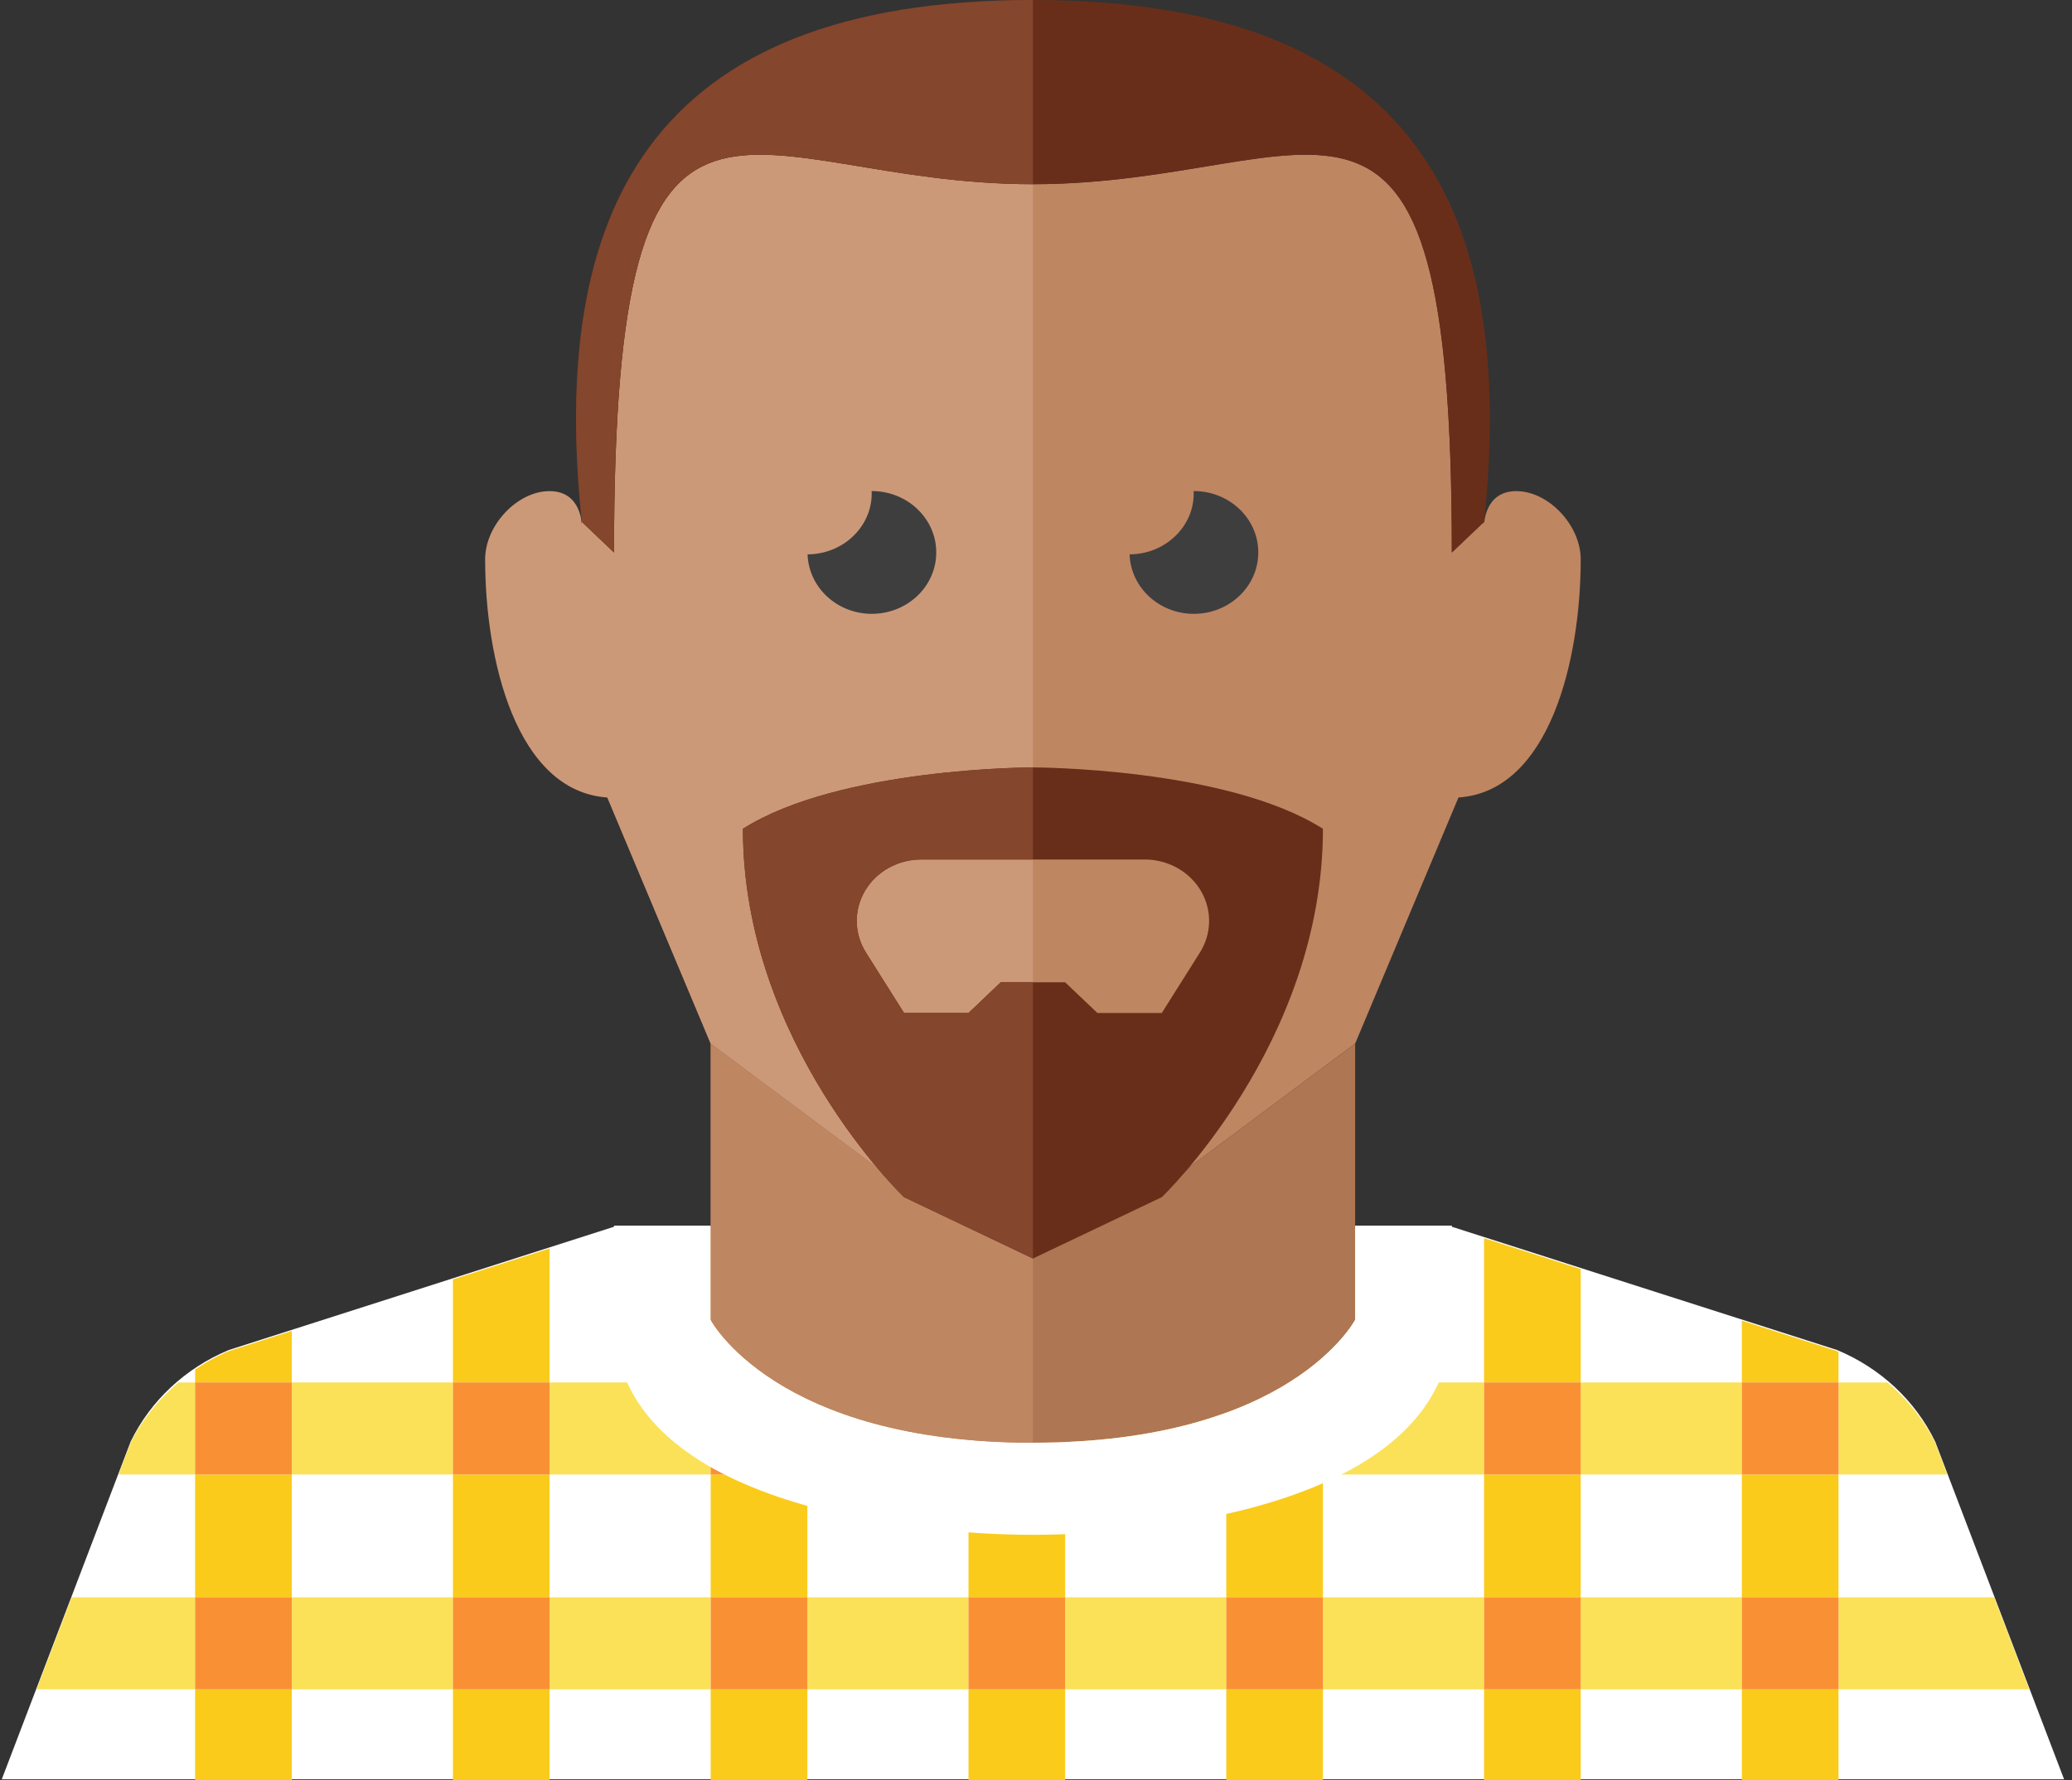 <?xml version="1.0" encoding="UTF-8" standalone="no"?>
<svg width="64px" height="55px" viewBox="0 0 64 55" version="1.1" xmlns="http://www.w3.org/2000/svg" xmlns:xlink="http://www.w3.org/1999/xlink" xmlns:sketch="http://www.bohemiancoding.com/sketch/ns">
    <rect x="0" y="0" width="64" height="55" fill="#333333" stroke="none"/>
    <!-- Generator: Sketch 3.4.4 (17249) - http://www.bohemiancoding.com/sketch -->
    <title>Groupother3</title>
    <desc>Created with Sketch.</desc>
    <defs></defs>
    <g id="Page-1" stroke="none" stroke-width="1" fill="none" fill-rule="evenodd" sketch:type="MSPage">
        <g id="Duplication" sketch:type="MSArtboardGroup" transform="translate(-460, -361)">
            <g id="Group" sketch:type="MSLayerGroup" transform="translate(152, 163)">
                <g transform="translate(307, 198)" sketch:type="MSShapeGroup">
                    <path d="M47.835,15.172 C46.84,15.172 46.84,16.226 46.84,16.226 L46.84,16.121 L45.844,17.069 C45.844,-2.13162821e-14 41.863,5.69 32.905,5.69 C23.947,5.69 19.966,-2.13162821e-14 19.966,17.069 L18.971,16.121 L18.971,22.756 L22.952,32.239 L28.033,36.028 C28.599,36.634 29.411,36.98 30.263,36.98 L32.905,36.98 L35.548,36.98 C36.4,36.98 37.211,36.634 37.777,36.028 L42.858,32.239 L46.049,24.637 C48.872,24.443 49.825,20.365 49.825,17.279 C49.825,16.226 48.83,15.172 47.835,15.172" id="Fill-1352" fill="#BF8662"></path>
                    <path d="M19.966,17.069 L18.971,16.121 L18.971,16.226 C18.971,16.226 18.971,15.172 17.975,15.172 C16.98,15.172 15.985,16.226 15.985,17.279 C15.985,20.365 16.938,24.443 19.76,24.637 L22.952,32.239 L28.033,36.028 C28.599,36.634 29.411,36.98 30.263,36.98 L32.905,36.98 L32.905,5.69 C23.947,5.69 19.966,-3.28626015e-14 19.966,17.069" id="Fill-1353" fill="#CC9978"></path>
                    <path d="M32.905,0 C20.961,0 17.975,6.638 18.971,16.121 L19.966,17.069 C19.966,0 23.947,5.69 32.905,5.69 C41.863,5.69 45.844,0 45.844,17.069 L46.84,16.121 C47.835,6.638 44.849,0 32.905,0" id="Fill-1354" fill="#692E19"></path>
                    <path d="M18.971,16.121 L19.966,17.069 C19.966,0 23.947,5.69 32.905,5.69 L32.905,0 C20.961,0 17.975,6.638 18.971,16.121" id="Fill-1355" fill="#84462D"></path>
                    <path d="M60.774,44.535 C60.162,43.271 59.084,42.264 57.745,41.706 L45.844,37.897 L32.905,37.897 L19.966,37.897 L8.065,41.706 C6.726,42.264 5.649,43.271 5.036,44.535 L1.055,54.966 L64.755,54.966 L60.774,44.535 Z" id="Fill-1356" fill="#FFFFFF"></path>
                    <path d="M49.825,52.189 L54.802,52.189 L54.802,49.344 L49.825,49.344 L49.825,52.189 Z" id="Fill-1357" fill="#FBE158"></path>
                    <path d="M41.863,52.189 L46.84,52.189 L46.84,49.344 L41.863,49.344 L41.863,52.189 Z" id="Fill-1358" fill="#FBE158"></path>
                    <path d="M7.027,49.345 L3.214,49.345 L2.489,51.241 L2.128,52.189 L7.027,52.189 L7.027,49.345 Z" id="Fill-1359" fill="#FBE158"></path>
                    <path d="M33.9,52.189 L38.877,52.189 L38.877,49.344 L33.9,49.344 L33.9,52.189 Z" id="Fill-1360" fill="#FBE158"></path>
                    <path d="M10.013,52.189 L14.99,52.189 L14.99,49.344 L10.013,49.344 L10.013,52.189 Z" id="Fill-1361" fill="#FBE158"></path>
                    <path d="M17.975,52.189 L22.952,52.189 L22.952,49.344 L17.975,49.344 L17.975,52.189 Z" id="Fill-1362" fill="#FBE158"></path>
                    <path d="M25.938,52.189 L30.915,52.189 L30.915,49.344 L25.938,49.344 L25.938,52.189 Z" id="Fill-1363" fill="#FBE158"></path>
                    <path d="M57.788,49.345 L57.788,52.189 L63.682,52.189 L63.321,51.241 L62.596,49.345 L57.788,49.345 Z" id="Fill-1364" fill="#FBE158"></path>
                    <path d="M38.877,42.707 L33.9,42.707 L33.9,45.551 L38.877,45.551 L38.877,42.707 Z" id="Fill-1365" fill="#FBE158"></path>
                    <path d="M54.802,42.707 L49.825,42.707 L49.825,45.551 L54.802,45.551 L54.802,42.707 Z" id="Fill-1366" fill="#FBE158"></path>
                    <path d="M7.027,42.707 L6.513,42.707 C5.867,43.252 5.352,43.918 5.036,44.569 L4.661,45.551 L7.027,45.551 L7.027,42.707 Z" id="Fill-1367" fill="#FBE158"></path>
                    <path d="M14.99,42.707 L10.013,42.707 L10.013,45.551 L14.99,45.551 L14.99,42.707 Z" id="Fill-1368" fill="#FBE158"></path>
                    <path d="M57.788,42.707 L57.788,45.551 L61.149,45.551 L60.774,44.569 C60.458,43.918 59.943,43.252 59.297,42.707 L57.788,42.707 Z" id="Fill-1369" fill="#FBE158"></path>
                    <path d="M46.84,42.707 L41.863,42.707 L41.863,45.551 L46.84,45.551 L46.84,42.707 Z" id="Fill-1370" fill="#FBE158"></path>
                    <path d="M30.915,42.707 L25.938,42.707 L25.938,45.551 L30.915,45.551 L30.915,42.707 Z" id="Fill-1371" fill="#FBE158"></path>
                    <path d="M22.952,42.707 L17.975,42.707 L17.975,45.551 L22.952,45.551 L22.952,42.707 Z" id="Fill-1372" fill="#FBE158"></path>
                    <path d="M7.027,55 L10.013,55 L10.013,52.189 L7.027,52.189 L7.027,55 Z" id="Fill-1373" fill="#FACB1B"></path>
                    <path d="M10.013,42.707 L10.013,41.116 L8.065,41.74 C7.696,41.894 7.352,42.089 7.027,42.307 L7.027,42.707 L10.013,42.707 Z" id="Fill-1374" fill="#FACB1B"></path>
                    <path d="M10.013,45.551 L7.027,45.551 L7.027,49.344 L10.013,49.344 L10.013,45.551 Z" id="Fill-1375" fill="#FACB1B"></path>
                    <path d="M14.99,49.344 L17.975,49.344 L17.975,45.551 L14.99,45.551 L14.99,49.344 Z" id="Fill-1376" fill="#FACB1B"></path>
                    <path d="M14.99,55 L17.975,55 L17.975,52.189 L14.99,52.189 L14.99,55 Z" id="Fill-1377" fill="#FACB1B"></path>
                    <path d="M17.975,42.707 L17.975,38.568 L14.99,39.524 L14.99,42.707 L17.975,42.707 Z" id="Fill-1378" fill="#FACB1B"></path>
                    <path d="M22.952,55 L25.938,55 L25.938,52.189 L22.952,52.189 L22.952,55 Z" id="Fill-1379" fill="#FACB1B"></path>
                    <path d="M25.938,37.931 L22.952,37.931 L22.952,42.707 L25.938,42.707 L25.938,37.931 Z" id="Fill-1380" fill="#FACB1B"></path>
                    <path d="M22.952,49.344 L25.938,49.344 L25.938,45.551 L22.952,45.551 L22.952,49.344 Z" id="Fill-1381" fill="#FACB1B"></path>
                    <path d="M30.915,55 L33.9,55 L33.9,52.189 L30.915,52.189 L30.915,55 Z" id="Fill-1382" fill="#FACB1B"></path>
                    <path d="M30.915,49.344 L33.9,49.344 L33.9,45.551 L30.915,45.551 L30.915,49.344 Z" id="Fill-1383" fill="#FACB1B"></path>
                    <path d="M33.9,42.707 L33.9,37.931 L32.905,37.931 L30.915,37.931 L30.915,42.707 L33.9,42.707 Z" id="Fill-1384" fill="#FACB1B"></path>
                    <path d="M38.877,49.344 L41.863,49.344 L41.863,45.551 L38.877,45.551 L38.877,49.344 Z" id="Fill-1385" fill="#FACB1B"></path>
                    <path d="M41.863,37.931 L38.877,37.931 L38.877,42.707 L41.863,42.707 L41.863,37.931 Z" id="Fill-1386" fill="#FACB1B"></path>
                    <path d="M38.877,55 L41.863,55 L41.863,52.189 L38.877,52.189 L38.877,55 Z" id="Fill-1387" fill="#FACB1B"></path>
                    <path d="M49.825,42.707 L49.825,39.206 L46.84,38.25 L46.84,42.707 L49.825,42.707 Z" id="Fill-1388" fill="#FACB1B"></path>
                    <path d="M46.84,49.344 L49.825,49.344 L49.825,45.551 L46.84,45.551 L46.84,49.344 Z" id="Fill-1389" fill="#FACB1B"></path>
                    <path d="M46.84,55 L49.825,55 L49.825,52.189 L46.84,52.189 L46.84,55 Z" id="Fill-1390" fill="#FACB1B"></path>
                    <path d="M57.788,52.189 L54.802,52.189 L54.802,55 L57.788,55 L57.788,52.189 Z" id="Fill-1391" fill="#FACB1B"></path>
                    <path d="M54.802,49.344 L57.788,49.344 L57.788,45.551 L54.802,45.551 L54.802,49.344 Z" id="Fill-1392" fill="#FACB1B"></path>
                    <path d="M57.788,42.707 L57.788,41.763 C57.773,41.756 57.76,41.746 57.745,41.74 L54.802,40.798 L54.802,42.707 L57.788,42.707 Z" id="Fill-1393" fill="#FACB1B"></path>
                    <path d="M7.027,52.189 L10.013,52.189 L10.013,49.344 L7.027,49.344 L7.027,52.189 Z" id="Fill-1394" fill="#F99134"></path>
                    <path d="M10.013,42.707 L7.027,42.707 L7.027,45.551 L10.013,45.551 L10.013,42.707 Z" id="Fill-1395" fill="#F99134"></path>
                    <path d="M14.99,52.189 L17.975,52.189 L17.975,49.344 L14.99,49.344 L14.99,52.189 Z" id="Fill-1396" fill="#F99134"></path>
                    <path d="M17.975,42.707 L14.99,42.707 L14.99,45.551 L17.975,45.551 L17.975,42.707 Z" id="Fill-1397" fill="#F99134"></path>
                    <path d="M22.952,52.189 L25.938,52.189 L25.938,49.344 L22.952,49.344 L22.952,52.189 Z" id="Fill-1398" fill="#F99134"></path>
                    <path d="M25.938,42.707 L22.952,42.707 L22.952,45.551 L25.938,45.551 L25.938,42.707 Z" id="Fill-1399" fill="#F99134"></path>
                    <path d="M30.915,52.189 L33.9,52.189 L33.9,49.344 L30.915,49.344 L30.915,52.189 Z" id="Fill-1400" fill="#F99134"></path>
                    <path d="M33.9,42.707 L30.915,42.707 L30.915,45.551 L33.9,45.551 L33.9,42.707 Z" id="Fill-1401" fill="#F99134"></path>
                    <path d="M38.877,52.189 L41.863,52.189 L41.863,49.344 L38.877,49.344 L38.877,52.189 Z" id="Fill-1402" fill="#F99134"></path>
                    <path d="M41.863,42.707 L38.877,42.707 L38.877,45.551 L41.863,45.551 L41.863,42.707 Z" id="Fill-1403" fill="#F99134"></path>
                    <path d="M46.84,52.189 L49.825,52.189 L49.825,49.344 L46.84,49.344 L46.84,52.189 Z" id="Fill-1404" fill="#F99134"></path>
                    <path d="M49.825,42.707 L46.84,42.707 L46.84,45.551 L49.825,45.551 L49.825,42.707 Z" id="Fill-1405" fill="#F99134"></path>
                    <path d="M54.802,52.189 L57.788,52.189 L57.788,49.344 L54.802,49.344 L54.802,52.189 Z" id="Fill-1406" fill="#F99134"></path>
                    <path d="M57.788,42.707 L54.802,42.707 L54.802,45.551 L57.788,45.551 L57.788,42.707 Z" id="Fill-1407" fill="#F99134"></path>
                    <path d="M35.548,36.98 L32.905,36.98 L30.262,36.98 C29.41,36.98 28.599,36.634 28.034,36.028 L22.952,32.239 L22.952,40.776 C22.952,40.776 24.942,44.569 32.905,44.569 C40.867,44.569 42.858,40.776 42.858,40.776 L42.858,32.239 L37.777,36.028 C37.211,36.634 36.399,36.98 35.548,36.98" id="Fill-1408" fill="#AF7653"></path>
                    <path d="M2.128,52.189 L2.128,52.189 L2.49,51.241 L2.128,52.189 Z" id="Fill-1409" fill="#40C9E7"></path>
                    <path d="M4.661,45.551 L4.661,45.551 L5.036,44.569 L4.661,45.551 Z" id="Fill-1410" fill="#40C9E7"></path>
                    <path d="M32.905,47.414 C36.744,47.414 45.844,46.466 45.844,40.776 L45.844,37.863 L42.858,37.863 L42.858,40.776 C42.858,40.776 40.868,44.569 32.905,44.569 C24.943,44.569 22.952,40.776 22.952,40.776 L22.952,37.863 L19.966,37.863 L19.966,40.776 C19.966,46.466 29.066,47.414 32.905,47.414" id="Fill-1411" fill="#FFFFFF"></path>
                    <path d="M28.034,36.028 L22.953,32.238 L22.953,40.776 C22.953,40.776 24.943,44.569 32.906,44.569 L32.906,36.98 L30.263,36.98 C29.411,36.98 28.6,36.634 28.034,36.028" id="Fill-1412" fill="#BF8662"></path>
                    <path d="M29.919,17.066 C29.919,16.019 29.027,15.17 27.929,15.17 C27.927,15.17 27.925,15.171 27.923,15.171 C27.973,16.212 27.083,17.122 25.944,17.125 C25.978,18.144 26.85,18.963 27.929,18.963 C29.027,18.963 29.919,18.114 29.919,17.066" id="Fill-1413" fill="#3E3E3F"></path>
                    <path d="M39.866,17.066 C39.866,16.019 38.974,15.17 37.875,15.17 C37.873,15.17 37.871,15.171 37.869,15.171 C37.92,16.212 37.029,17.122 35.891,17.125 C35.924,18.144 36.798,18.963 37.875,18.963 C38.974,18.963 39.866,18.114 39.866,17.066" id="Fill-1414" fill="#3E3E3F"></path>
                    <path d="M34.896,31.293 L33.9,30.345 L32.905,30.345 L31.91,30.345 L30.915,31.293 L28.924,31.293 L27.746,29.424 C27.378,28.838 27.368,28.109 27.722,27.514 C28.075,26.92 28.737,26.552 29.453,26.552 L32.905,26.552 L36.357,26.552 C37.074,26.552 37.735,26.92 38.089,27.514 C38.442,28.109 38.432,28.838 38.064,29.424 L36.886,31.293 L34.896,31.293 Z M32.905,23.707 C32.905,23.707 26.933,23.707 23.947,25.603 C23.947,32.241 28.924,36.983 28.924,36.983 L32.905,38.879 L36.886,36.983 C36.886,36.983 41.863,32.241 41.863,25.603 C38.877,23.707 32.905,23.707 32.905,23.707 L32.905,23.707 Z" id="Fill-1415" fill="#692E19"></path>
                    <path d="M31.91,30.345 L30.915,31.293 L28.924,31.293 L27.746,29.424 C27.378,28.838 27.368,28.109 27.722,27.514 C28.075,26.92 28.737,26.552 29.453,26.552 L32.905,26.552 L32.905,23.707 C32.905,23.707 26.933,23.707 23.947,25.603 C23.947,32.241 28.924,36.983 28.924,36.983 L32.905,38.879 L32.905,30.345 L31.91,30.345 Z" id="Fill-1416" fill="#84462D"></path>
                </g>
            </g>
        </g>
    </g>
</svg>
